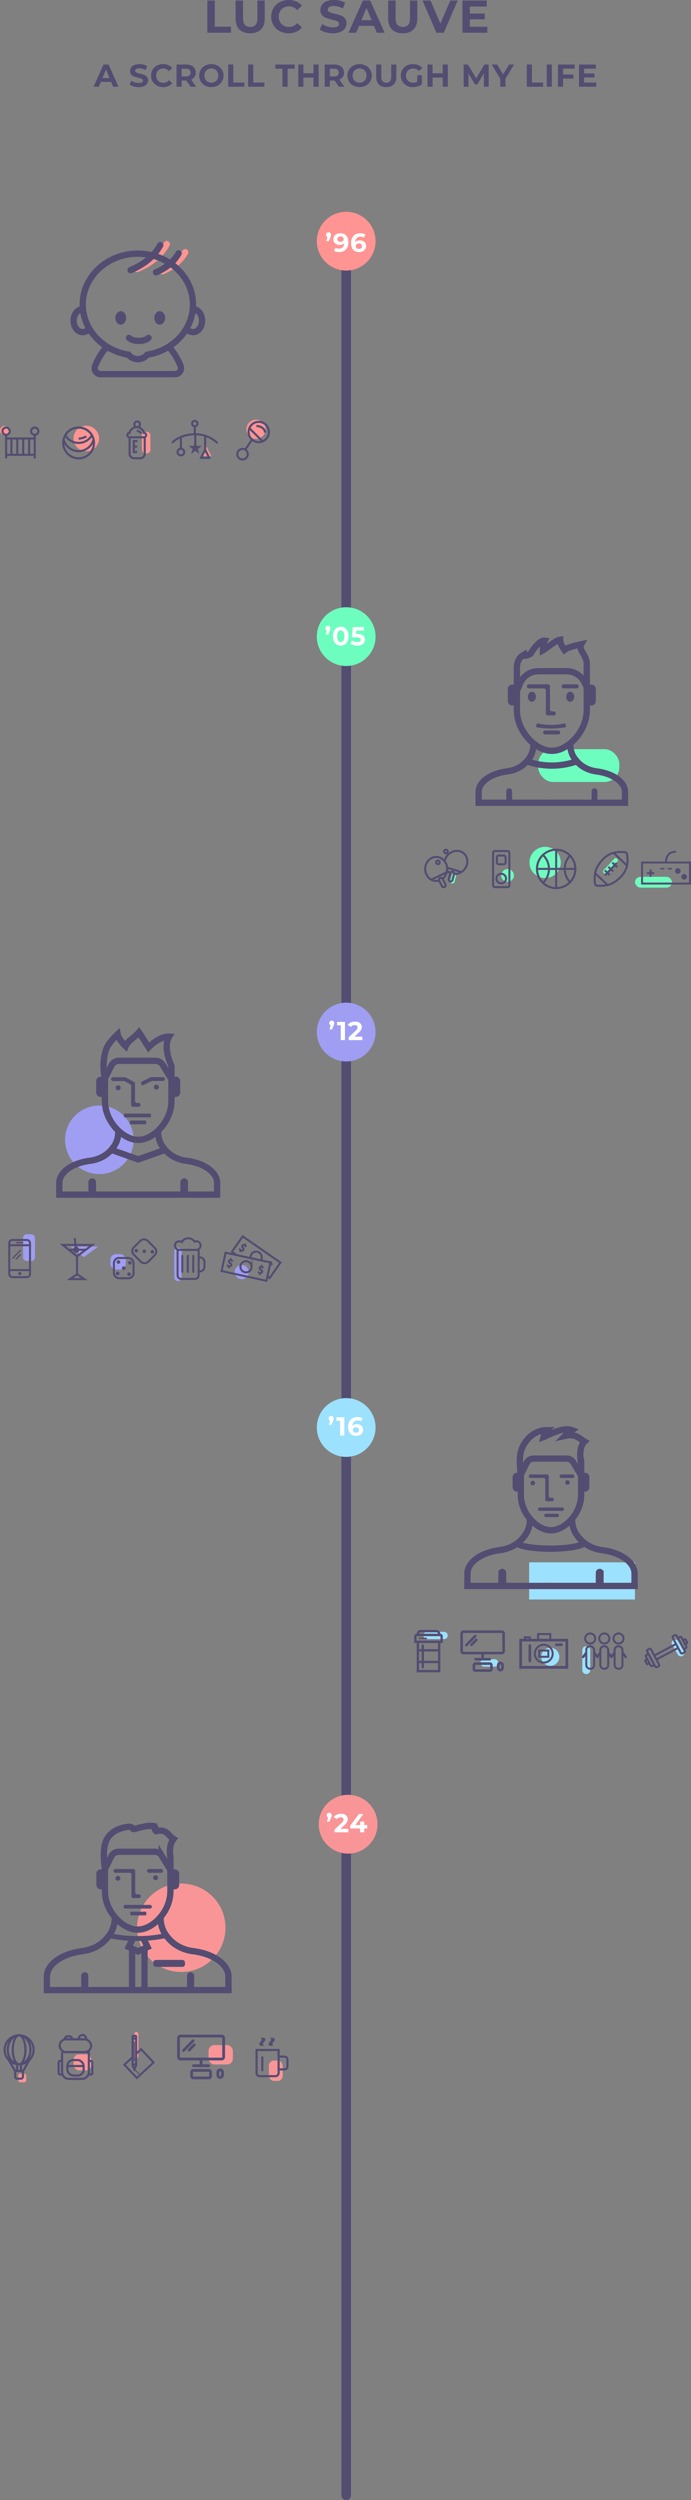 <svg xmlns="http://www.w3.org/2000/svg" viewBox="0 0 1081.87 3913.52"><rect x="0" y="0" width="1081.87" height="3913.52" fill="#808080" stroke="none"/><defs><style>.cls-1{fill:#9f9ef2;}.cls-10,.cls-14,.cls-16,.cls-18,.cls-2,.cls-20,.cls-22,.cls-6{fill:none;}.cls-10,.cls-11,.cls-13,.cls-14,.cls-15,.cls-16,.cls-18,.cls-2,.cls-20,.cls-21,.cls-22,.cls-4,.cls-5,.cls-6,.cls-7,.cls-9{stroke:#534d72;stroke-miterlimit:10;}.cls-2{stroke-width:3.16px;}.cls-11,.cls-13,.cls-15,.cls-21,.cls-3,.cls-4,.cls-5,.cls-7,.cls-9{fill:#534d72;}.cls-4{stroke-width:1.05px;}.cls-5{stroke-width:1.58px;}.cls-6{stroke-width:9.88px;}.cls-7{stroke-width:6.8px;}.cls-8{fill:#9ce1fd;}.cls-9{stroke-width:1.56px;}.cls-10{stroke-width:3.12px;}.cls-11{stroke-width:1.04px;}.cls-12{fill:#fa9597;}.cls-13{stroke-width:1.68px;}.cls-14{stroke-width:3.36px;}.cls-15{stroke-width:5.1px;}.cls-16{stroke-width:7.65px;}.cls-17{fill:#ff9492;}.cls-18{stroke-width:3.27px;}.cls-19{fill:#6dfebf;}.cls-20{stroke-width:3.16px;}.cls-21{stroke-width:4.25px;}.cls-22{stroke-linecap:round;stroke-width:15px;}.cls-23{fill:#fff;}</style></defs><title>Asset 42</title><g id="Layer_2" data-name="Layer 2"><g id="Layer_8" data-name="Layer 8"><rect class="cls-1" x="36.03" y="1932.03" width="18.67" height="41.87" rx="5.8" ry="5.8"/><rect class="cls-2" x="14.47" y="1941" width="32.51" height="58.2" rx="4.73" ry="4.73"/><circle class="cls-3" cx="31.01" cy="1993.54" r="2.55"/><line class="cls-2" x1="14.47" y1="1988.11" x2="46.97" y2="1988.11"/><line class="cls-2" x1="14.47" y1="1949.19" x2="46.97" y2="1949.19"/><rect class="cls-3" x="16.57" y="1962.24" width="19.01" height="2.08" rx="1.04" ry="1.04" transform="translate(-1398.45 612.04) rotate(-45.75)"/><rect class="cls-3" x="22.91" y="1966.32" width="11.37" height="2.08" rx="1.04" ry="1.04" transform="translate(-1400.61 615.06) rotate(-45.75)"/><rect class="cls-3" x="24.88" y="1944.11" width="11.69" height="2.08" rx="1.04" ry="1.04"/><rect class="cls-1" x="272.89" y="1953.21" width="11.48" height="52" rx="4.92" ry="4.92"/><path class="cls-4" d="M305.38,2003H283.71a6.74,6.74,0,0,1-6.73-6.73v-40.84h35.13v40.84A6.74,6.74,0,0,1,305.38,2003Zm-26.29-45.46v38.73a4.62,4.62,0,0,0,4.62,4.62h21.67a4.62,4.62,0,0,0,4.61-4.62v-38.73Z"/><path class="cls-4" d="M312.89,1991.27h-1.84v-2.12h1.84a6.16,6.16,0,0,0,6.16-6.15v-7.59a6.17,6.17,0,0,0-6.16-6.16h-1.84v-2.11h1.84a8.28,8.28,0,0,1,8.27,8.27V1983A8.28,8.28,0,0,1,312.89,1991.27Z"/><path class="cls-4" d="M307.33,1957.53v-2.11a5.68,5.68,0,0,0,0-11.36,5.58,5.58,0,0,0-2.35.51l-.84.38-.5-.77a10.48,10.48,0,0,0-18.06.61l-.58,1.06-1-.71a5.62,5.62,0,0,0-3.34-1.08,5.68,5.68,0,1,0,0,11.36v2.11a7.8,7.8,0,1,1,3.61-14.7,12.59,12.59,0,0,1,20.63-.51,7.79,7.79,0,1,1,2.4,15.21Z"/><rect class="cls-4" x="284.37" y="1964.78" width="2.11" height="27.22" rx="1.06" ry="1.06"/><rect class="cls-4" x="292.95" y="1964.78" width="2.11" height="27.22" rx="1.06" ry="1.06"/><rect class="cls-4" x="301.53" y="1964.78" width="2.11" height="27.22" rx="1.06" ry="1.06"/><rect class="cls-1" x="172.94" y="1963.14" width="23.99" height="23.99" rx="8.54" ry="8.54"/><rect class="cls-2" x="178.36" y="1969.13" width="30.75" height="31.81" rx="7.93" ry="7.93"/><circle class="cls-3" cx="185.43" cy="1975.49" r="2.83"/><circle class="cls-3" cx="193.74" cy="1985.03" r="2.83"/><circle class="cls-3" cx="202.05" cy="1994.57" r="2.83"/><circle class="cls-3" cx="184.2" cy="1993.34" r="2.83"/><circle class="cls-3" cx="203.28" cy="1976.73" r="2.83"/><rect class="cls-2" x="210.52" y="1942.77" width="30.75" height="31.81" rx="7.93" ry="7.93" transform="translate(-1318.83 733.42) rotate(-45)"/><circle class="cls-3" cx="213.27" cy="1957.81" r="2.83"/><circle class="cls-3" cx="225.9" cy="1958.68" r="2.83"/><circle class="cls-3" cx="238.52" cy="1959.56" r="2.83"/><polygon class="cls-1" points="153.61 1951.44 131.21 1967.78 110.65 1951.44 153.61 1951.44"/><polygon class="cls-2" points="98.18 1948.69 120.62 1966.63 144.39 1948.69 98.18 1948.69"/><path class="cls-2" d="M107.62,1956.24c.3.25,26.77,0,26.77,0"/><line class="cls-2" x1="116.89" y1="1937.93" x2="118.64" y2="1952.42"/><circle class="cls-2" cx="119.15" cy="1956.3" r="3.25"/><polyline class="cls-2" points="98.18 1948.69 120.62 1966.63 120.62 1996.26"/><polygon class="cls-2" points="120.62 1994.51 109.53 2002.26 132.13 2002.26 120.62 1994.51"/><circle class="cls-1" cx="378.43" cy="1991.27" r="11.1"/><path class="cls-2" d="M408.32,1972.85l-15.85-3.44-21.78-4.71h0l-17.55-3.8-6.22,28.75,70.3,15.22,1.48-6.81,2.6-12,.83-3.88.95-4.37.26-1.21.11-.49Zm-14.59,11.89a8.75,8.75,0,1,1-9.41-10.56,8.53,8.53,0,0,1,2.7.16,8.74,8.74,0,0,1,6.71,10.4Z"/><path class="cls-5" d="M361.25,1973.18a4.44,4.44,0,0,1,2.09,1.08l.69-1.06a4.81,4.81,0,0,0-2.15-1.11l.37-1.7-1.09-.24-.38,1.77a2.94,2.94,0,0,0-3.26,2.25c-.34,1.53.6,2.57,2.23,3.66,1.19.81,1.74,1.56,1.54,2.52a1.9,1.9,0,0,1-2.47,1.27,4.74,4.74,0,0,1-2.36-1.3l-.68,1.08a5.21,5.21,0,0,0,2.52,1.36l-.38,1.77,1.1.24.4-1.83a3.11,3.11,0,0,0,3.41-2.38c.34-1.56-.37-2.67-2-3.8-1.39-1-1.94-1.56-1.74-2.47C359.22,1973.59,359.9,1972.89,361.25,1973.18Z"/><path class="cls-5" d="M409.55,1983.63a4.45,4.45,0,0,1,2.08,1.08l.69-1.06a4.81,4.81,0,0,0-2.15-1.11l.37-1.7-1.09-.24-.38,1.77a3,3,0,0,0-3.26,2.25c-.34,1.53.59,2.58,2.23,3.67,1.19.81,1.74,1.55,1.54,2.52a1.66,1.66,0,0,1-.34.69,2.07,2.07,0,0,1-2.13.57,4.74,4.74,0,0,1-2.36-1.3l-.68,1.09a5.29,5.29,0,0,0,2.52,1.35l-.38,1.77,1.1.24.4-1.82a3.32,3.32,0,0,0,2.75-1.06,2.88,2.88,0,0,0,.66-1.33c.34-1.56-.37-2.67-2-3.8-1.39-1-1.94-1.55-1.74-2.47C407.51,1984,408.19,1983.34,409.55,1983.63Z"/><polyline class="cls-2" points="370.69 1964.7 370.68 1964.7 363.16 1959.47 379.95 1935.32 439.02 1976.37 422.23 2000.52 418.69 1998.06"/><line class="cls-2" x1="410.46" y1="1992.34" x2="409.24" y2="1991.5"/><path class="cls-5" d="M383.73,1949l1-1.43-.91-.64-1,1.49a2.94,2.94,0,0,0-3.87.83c-.89,1.28-.44,2.61.66,4.24.78,1.2,1,2.1.45,2.91a1.89,1.89,0,0,1-2.76.23,4.81,4.81,0,0,1-1.69-2.11l-1,.74a5.28,5.28,0,0,0,1.81,2.22l-1,1.49.94.64,1.06-1.53a3.11,3.11,0,0,0,4.07-.89c.91-1.31.68-2.61-.41-4.28-.91-1.43-1.19-2.19-.66-3a1.63,1.63,0,0,1,2.44-.19,4.27,4.27,0,0,1,1.51,1.79l1.05-.71A4.83,4.83,0,0,0,383.73,1949Z"/><path class="cls-5" d="M424.3,1977.2l1-1.43-.92-.64-1,1.49h0l-.26,1.21.24.15a4.44,4.44,0,0,1,1.51,1.79l1-.71A4.68,4.68,0,0,0,424.3,1977.2Zm-2.18,5-.83,3.88a3.09,3.09,0,0,0,.83-3.88Z"/><path class="cls-2" d="M392.47,1969.41a8.75,8.75,0,1,1,15.85,3.44"/><circle class="cls-1" cx="155.54" cy="1784.2" r="53.68"/><rect class="cls-3" x="194.05" y="1743.18" width="42.25" height="5.89" rx="1.5" ry="1.5"/><rect class="cls-3" x="203.4" y="1753.98" width="25.53" height="5.89" rx="1.5" ry="1.5"/><path class="cls-3" d="M221.07,1697h0a3,3,0,0,1,1.36-4.08l13-6.49a3.05,3.05,0,0,1,1.36-.32h18.56a3,3,0,0,1,3,3h0a3,3,0,0,1-3,3H238.21a2.94,2.94,0,0,0-1.36.33l-11.7,5.85A3,3,0,0,1,221.07,1697Z"/><path class="cls-3" d="M217.05,1732.47H208.3a3,3,0,0,1-3-3v-29.75a3,3,0,0,0-1.59-2.68l-8.22-4.42a3,3,0,0,0-1.44-.37H177a3,3,0,0,1-3-3h0a3,3,0,0,1,3-3h18.56a3,3,0,0,1,1.44.36l12.77,6.87a3,3,0,0,1,1.59,2.68v27.3a3,3,0,0,0,3,3h2.67a3,3,0,0,1,3,3h0A3,3,0,0,1,217.05,1732.47Z"/><path class="cls-6" d="M217.22,1870H92.84v-18.49c0-15.33,18.2-30.67,48.2-34.51,12-1.54,23.34-6.71,31.64-15.49,7.14-7.56,12.6-16.39,12.6-30.67"/><path class="cls-6" d="M215.54,1870H339.91v-18.49c0-15.33-18.19-30.67-48.19-34.51-12-1.54-23.35-6.71-31.64-15.49-7.14-7.56-12.61-16.39-12.61-30.67"/><path class="cls-6" d="M268.42,1689.18v34.15c0,33.38-29.46,60.87-51.06,60.87h-2c-21.6,0-51.06-27.49-51.06-60.87V1688"/><circle class="cls-3" cx="244.85" cy="1701.73" r="3.93"/><circle class="cls-3" cx="184.96" cy="1702.71" r="3.93"/><path class="cls-6" d="M164.34,1688a86.92,86.92,0,0,1-1.6-30c1-7.36,2.21-13.6,5.22-19.33s7.88-11.62,16.26-19.71c1.52,8.35,12.54,18.79,12.54,18.79,3.62-9.09,12.23-12,20.72-21.81,5.48,8.11,15.2,23.52,15.2,23.52,9.22-9.57,22.06-17.31,32.11-16.69-10.36,16.87,3.63,45.6,3.63,45.6v20.84l-13.83-22.44a13.11,13.11,0,0,0-11.18-6.25h-57.2a13.13,13.13,0,0,0-11.75,7.26Z"/><path class="cls-7" d="M147,1870h-5.21v-19.53a2.61,2.61,0,0,1,2.61-2.6h0a2.61,2.61,0,0,1,2.6,2.6Z"/><path class="cls-7" d="M285.78,1870H291v-19.53a2.6,2.6,0,0,0-2.6-2.6h0a2.61,2.61,0,0,0-2.6,2.6Z"/><rect class="cls-6" x="155.54" y="1690.36" width="7.2" height="21.76" rx="1.83" ry="1.83"/><rect class="cls-6" x="270.01" y="1690.36" width="7.2" height="21.76" rx="1.83" ry="1.83" transform="translate(547.23 3402.48) rotate(-180)"/><polyline class="cls-6" points="258.63 1799.88 216.38 1814.91 174.12 1799.88"/><rect class="cls-8" x="663.03" y="2554.33" width="37.95" height="11.35" rx="5.32" ry="5.32"/><path class="cls-9" d="M688.66,2617H653.2v-48h35.46Zm-33.33-2.14h31.2v-43.76h-31.2Z"/><path class="cls-9" d="M692.49,2571.06H649.25v-9.86a3,3,0,0,1,3-3h37.18a3,3,0,0,1,3,3Zm-41.11-2.13h39v-7.73a.89.89,0,0,0-.89-.89H652.28a.9.9,0,0,0-.9.89Z"/><path class="cls-9" d="M688.66,2560.31H653.2v-2.79a5.32,5.32,0,0,1,5.31-5.32h24.83a5.32,5.32,0,0,1,5.32,5.32Zm-33.33-2.14h31.2v-.65a3.19,3.19,0,0,0-3.19-3.19H658.51a3.19,3.19,0,0,0-3.18,3.19Z"/><rect class="cls-9" x="654.26" y="2582.18" width="33.33" height="2.13"/><rect class="cls-9" x="654.26" y="2600.47" width="33.33" height="2.13"/><rect class="cls-3" x="655.34" y="2563.55" width="13.26" height="2.13" rx="1.07" ry="1.07"/><rect class="cls-9" x="660.9" y="2574.77" width="2.13" height="36.2" rx="1.07" ry="1.07"/><rect class="cls-8" x="752.26" y="2597.25" width="27.83" height="11.58" rx="5.42" ry="5.42"/><rect class="cls-9" x="725.87" y="2566.85" width="22.47" height="2.46" rx="1.23" ry="1.23" transform="translate(-1616.78 1304.13) rotate(-45.75)"/><rect class="cls-9" x="735.23" y="2569.63" width="13.43" height="2.46" rx="1.23" ry="1.23" transform="translate(-1617.46 1308.72) rotate(-45.76)"/><rect class="cls-9" x="743.29" y="2596.03" width="24.78" height="2.46" rx="1.23" ry="1.23"/><path class="cls-9" d="M785.66,2588.81h-60a4.09,4.09,0,0,1-4.09-4.09V2557a4.09,4.09,0,0,1,4.09-4.09h60a4.09,4.09,0,0,1,4.09,4.09v27.73A4.09,4.09,0,0,1,785.66,2588.81Zm-60-33.45a1.63,1.63,0,0,0-1.63,1.63v27.73a1.63,1.63,0,0,0,1.63,1.63h60a1.63,1.63,0,0,0,1.63-1.63V2557a1.63,1.63,0,0,0-1.63-1.63Z"/><rect class="cls-9" x="754.45" y="2587.58" width="2.46" height="9.67"/><path class="cls-9" d="M783.46,2615.54a4.64,4.64,0,0,1-4.64-4.64v-4.13a4.64,4.64,0,1,1,9.27,0v4.13A4.64,4.64,0,0,1,783.46,2615.54Zm0-10.95a2.19,2.19,0,0,0-2.18,2.18v4.13a2.18,2.18,0,1,0,4.36,0v-4.13A2.19,2.19,0,0,0,783.46,2604.59Z"/><path class="cls-9" d="M767.07,2616.26H744.29a3.57,3.57,0,0,1-3.57-3.57v-6.26a3.57,3.57,0,0,1,3.57-3.57h22.78a3.57,3.57,0,0,1,3.57,3.57v6.26A3.57,3.57,0,0,1,767.07,2616.26Zm-22.78-10.94a1.1,1.1,0,0,0-1.11,1.11v6.26a1.11,1.11,0,0,0,1.11,1.11h22.78a1.11,1.11,0,0,0,1.11-1.11v-6.26a1.1,1.1,0,0,0-1.11-1.11Z"/><circle class="cls-8" cx="861.54" cy="2593.42" r="14.19"/><path class="cls-9" d="M888.82,2611.31h-75v-45.24h75Zm-72.33-2.64h69.69v-40H816.49Z"/><circle class="cls-10" cx="851.33" cy="2588.54" r="13.98"/><polyline class="cls-10" points="821.6 2567.39 821.6 2562.95 829.59 2562.95 829.59 2567.39"/><polyline class="cls-10" points="842.46 2567.39 842.46 2557.85 861.54 2557.85 861.54 2567.39"/><rect class="cls-9" x="828.27" y="2574.56" width="2.64" height="26.78" rx="1.32" ry="1.32"/><rect class="cls-10" x="844.16" y="2583.65" width="14.35" height="9.77"/><rect class="cls-9" x="869.75" y="2573.24" width="10.65" height="2.64" rx="1.32" ry="1.32"/><rect class="cls-8" x="911.68" y="2576.9" width="12.39" height="43.53" rx="5.8" ry="5.8"/><rect class="cls-10" x="917.91" y="2576.9" width="12.31" height="35.37" rx="5.76" ry="5.76"/><circle class="cls-10" cx="924.06" cy="2564.77" r="7.88"/><rect class="cls-10" x="939.92" y="2576.9" width="12.31" height="35.37" rx="5.76" ry="5.76"/><circle class="cls-10" cx="946.15" cy="2564.77" r="7.88"/><rect class="cls-10" x="962.24" y="2576.9" width="12.31" height="35.37" rx="5.76" ry="5.76"/><circle class="cls-10" cx="968.39" cy="2564.77" r="7.88"/><path class="cls-11" d="M912.22,2594.78h0a1.36,1.36,0,0,1-.28-1.89l4.37-5.92,2.17,1.61-4.36,5.91A1.36,1.36,0,0,1,912.22,2594.78Z"/><path class="cls-11" d="M934.27,2594.78h0a1.36,1.36,0,0,1-.28-1.89l4.37-5.92,2.17,1.61-4.37,5.91A1.35,1.35,0,0,1,934.27,2594.78Z"/><path class="cls-11" d="M956.47,2594.78h0a1.35,1.35,0,0,1-.28-1.89l4.36-5.92,2.18,1.61-4.37,5.91A1.35,1.35,0,0,1,956.47,2594.78Z"/><path class="cls-11" d="M980.43,2594.78h0a1.36,1.36,0,0,0,.28-1.89l-4.37-5.92-2.17,1.61,4.36,5.91A1.36,1.36,0,0,0,980.43,2594.78Z"/><path class="cls-11" d="M958,2594.78h0a1.36,1.36,0,0,0,.29-1.89l-4.37-5.92-2.18,1.61,4.37,5.91A1.35,1.35,0,0,0,958,2594.78Z"/><path class="cls-11" d="M936.06,2594.78h0a1.36,1.36,0,0,0,.29-1.89L932,2587l-2.18,1.61,4.37,5.91A1.35,1.35,0,0,0,936.06,2594.78Z"/><rect class="cls-8" x="1056.12" y="2565.3" width="10.93" height="28.67" rx="5.12" ry="5.12" transform="translate(-1147.59 876.4) rotate(-30)"/><path class="cls-10" d="M1017,2603.36l-3.08,1.63a.84.84,0,0,1-1.14-.35l-2.5-4.7a.84.84,0,0,1,.35-1.13l3.08-1.64"/><path class="cls-10" d="M1069.21,2567.65l3.07-1.64a.84.84,0,0,1,1.14.35l2.5,4.7a.84.84,0,0,1-.35,1.14l-3.07,1.63"/><line class="cls-10" x1="1061.58" y1="2579.64" x2="1027.91" y2="2597.55"/><line class="cls-10" x1="1058.29" y1="2573.45" x2="1024.62" y2="2591.36"/><rect class="cls-10" x="1014.84" y="2588.8" width="5.51" height="19.67" rx="1.88" ry="1.88" transform="translate(-1101.02 782.08) rotate(-28)"/><rect class="cls-10" x="1019.32" y="2579.72" width="6.85" height="30.84" rx="1.88" ry="1.88" transform="translate(-1098.78 784.09) rotate(-28)"/><rect class="cls-10" x="1065.49" y="2561.87" width="5.51" height="19.67" rx="1.88" ry="1.88" transform="translate(3218.94 4340.7) rotate(152)"/><rect class="cls-10" x="1059.05" y="2558.59" width="6.85" height="30.84" rx="1.88" ry="1.88" transform="translate(3209.15 4347.76) rotate(152)"/><rect class="cls-8" x="828.45" y="2445.58" width="165.67" height="58.2"/><path class="cls-6" d="M863.55,2482.54H731.83V2463c0-16.24,19.27-32.49,51-36.56,12.69-1.62,24.72-7.09,33.51-16.4,7.56-8,13.35-17.35,13.35-32.48"/><path class="cls-6" d="M861.77,2482.54H993.49V2463c0-16.24-19.26-32.49-51-36.56-12.69-1.62-24.72-7.09-33.51-16.4-7.56-8-13.35-17.35-13.35-32.48"/><path class="cls-6" d="M908.59,2280.67a28,28,0,0,1,1.24,7.85v51.62c0,30.26-26.7,55.18-46.28,55.18h-1.78c-19.58,0-46.28-24.92-46.28-55.18v-32"/><rect class="cls-3" x="842.19" y="2359.72" width="40.94" height="5.34" rx="2.67" ry="2.67"/><rect class="cls-3" x="851.98" y="2369.51" width="23.14" height="5.34" rx="2.67" ry="2.67"/><rect class="cls-3" x="876.01" y="2308.01" width="23.14" height="5.51" rx="2.76" ry="2.76"/><path class="cls-3" d="M864.36,2350h-7.93a2.75,2.75,0,0,1-2.75-2.75v-31a2.77,2.77,0,0,0-2.76-2.76H830.71a2.75,2.75,0,0,1-2.76-2.75h0a2.76,2.76,0,0,1,2.76-2.76h25.72a2.77,2.77,0,0,1,2.76,2.76v31a2.75,2.75,0,0,0,2.75,2.75h2.42a2.76,2.76,0,0,1,2.75,2.76h0A2.75,2.75,0,0,1,864.36,2350Z"/><circle class="cls-3" cx="888.47" cy="2320.56" r="3.56"/><circle class="cls-3" cx="834.18" cy="2321.45" r="3.56"/><path class="cls-6" d="M815.49,2308.1s-3.56-21.36,0-35.6c3.48-13.93,17.8-33.82,40.94-33.82-3.56,3.56-5.34,10.68-5.34,10.68,8.9-3.56,30.26-16,44.5-10.68a83.22,83.22,0,0,0-10.68,8.9c16-3.56,21.36,3.56,30.26,8.9-10.68,10.68-5.34,33.82-5.34,33.82v18.88l-12.53-20.34a11.91,11.91,0,0,0-10.14-5.66H835.31a11.9,11.9,0,0,0-10.65,6.58Z"/><path class="cls-6" d="M913.93,2416c-7.65,6.48-37.93,8.26-52.16,8.26s-44.51-1.78-52.16-8.26"/><path class="cls-7" d="M789.16,2482.54h-5.51v-20.68a2.76,2.76,0,0,1,2.75-2.76h0a2.76,2.76,0,0,1,2.76,2.76Z"/><path class="cls-7" d="M936.16,2482.54h5.51v-20.68a2.76,2.76,0,0,0-2.75-2.76h0a2.77,2.77,0,0,0-2.76,2.76Z"/><rect class="cls-6" x="807.51" y="2310.25" width="6.53" height="19.73" rx="1.83" ry="1.83"/><rect class="cls-6" x="911.28" y="2310.25" width="6.53" height="19.73" rx="1.83" ry="1.83" transform="translate(1829.09 4640.24) rotate(180)"/><rect class="cls-12" x="326.53" y="3201.23" width="38.07" height="30.37" rx="9.09" ry="9.09"/><rect class="cls-13" x="282.73" y="3200.79" width="24.18" height="2.65" rx="1.32" ry="1.32" transform="translate(-2204.62 1178.94) rotate(-45.75)"/><rect class="cls-13" x="292.8" y="3203.78" width="14.46" height="2.65" rx="1.32" ry="1.32" transform="translate(-2205.43 1183.87) rotate(-45.76)"/><rect class="cls-13" x="301.48" y="3232.19" width="26.67" height="2.65" rx="1.32" ry="1.32"/><path class="cls-13" d="M347.07,3224.43H282.55a4.4,4.4,0,0,1-4.4-4.4v-29.85a4.4,4.4,0,0,1,4.4-4.4h64.52a4.4,4.4,0,0,1,4.4,4.4V3220A4.4,4.4,0,0,1,347.07,3224.43Zm-64.52-36a1.75,1.75,0,0,0-1.75,1.75V3220a1.75,1.75,0,0,0,1.75,1.76h64.52a1.76,1.76,0,0,0,1.76-1.76v-29.85a1.75,1.75,0,0,0-1.76-1.75Z"/><rect class="cls-13" x="313.49" y="3223.11" width="2.65" height="10.41"/><path class="cls-13" d="M344.71,3253.2a5,5,0,0,1-5-5v-4.44a5,5,0,0,1,10,0v4.44A5,5,0,0,1,344.71,3253.2Zm0-11.78a2.35,2.35,0,0,0-2.35,2.34v4.44a2.35,2.35,0,1,0,4.69,0v-4.44A2.34,2.34,0,0,0,344.71,3241.42Z"/><path class="cls-13" d="M327.07,3254H302.55a3.84,3.84,0,0,1-3.84-3.84v-6.74a3.84,3.84,0,0,1,3.84-3.84h24.52a3.85,3.85,0,0,1,3.85,3.84v6.74A3.85,3.85,0,0,1,327.07,3254Zm-24.52-11.78a1.19,1.19,0,0,0-1.19,1.2v6.74a1.19,1.19,0,0,0,1.19,1.2h24.52a1.2,1.2,0,0,0,1.2-1.2v-6.74a1.2,1.2,0,0,0-1.2-1.2Z"/><rect class="cls-12" x="210.32" y="3180.67" width="6.35" height="41.12" rx="3.17" ry="3.17"/><path class="cls-13" d="M213.86,3191.86h-7.08v-4.05a1.84,1.84,0,0,1,1.84-1.84H212a1.84,1.84,0,0,1,1.85,1.84Zm-5.57-1.5h4.06v-1a1.84,1.84,0,0,0-1.84-1.84h-.38a1.84,1.84,0,0,0-1.84,1.84Z"/><path class="cls-13" d="M213.86,3232.38h-7.08v-42h7.08Zm-5.57-1.51h4.06v-39h-4.06Z"/><polygon class="cls-13" points="210.32 3240.89 206.85 3233.53 208.21 3232.89 210.32 3237.35 212.42 3232.89 213.78 3233.53 210.32 3240.89"/><polygon class="cls-13" points="214.25 3253.78 193.61 3231.91 207.03 3219.73 208.04 3220.85 195.76 3231.99 214.32 3251.66 239.37 3228.38 220.81 3208.71 213.62 3215.52 212.58 3214.43 220.87 3206.58 241.51 3228.45 214.25 3253.78"/><rect class="cls-3" x="213.54" y="3237.92" width="1.51" height="10.43" rx="0.75" ry="0.75" transform="translate(-2230.45 1101.38) rotate(-45)"/><rect class="cls-3" x="209.56" y="3195.5" width="1.51" height="30.98" rx="0.75" ry="0.75"/><rect class="cls-12" x="28.53" y="3245.99" width="12.63" height="13.53" rx="3.23" ry="3.23"/><circle class="cls-14" cx="29.91" cy="3208.62" r="22.69"/><ellipse class="cls-14" cx="29.91" cy="3208.62" rx="17.77" ry="22.69"/><ellipse class="cls-14" cx="29.91" cy="3208.62" rx="9.89" ry="22.69"/><path class="cls-14" d="M13.31,3224.09l10.47,17.71v8.86a3.15,3.15,0,0,0,3.16,3.16h5.84a3.16,3.16,0,0,0,3.16-3.16v-8.31L45.65,3225"/><line class="cls-14" x1="23.78" y1="3241.8" x2="35.94" y2="3241.8"/><line class="cls-14" x1="26.82" y1="3231.16" x2="26.82" y2="3241.8"/><line class="cls-14" x1="32.76" y1="3231.16" x2="32.76" y2="3241.8"/><rect class="cls-12" x="115.24" y="3215.69" width="27.74" height="25.19" rx="8.4" ry="8.4"/><path class="cls-14" d="M97.09,3212.2h42a0,0,0,0,1,0,0v31.15a10.89,10.89,0,0,1-10.89,10.89H108a10.89,10.89,0,0,1-10.89-10.89V3212.2a0,0,0,0,1,0,0Z"/><rect class="cls-14" x="93.35" y="3192.21" width="49.31" height="19.99" rx="10" ry="10"/><path class="cls-14" d="M97.09,3226H94.3a2.53,2.53,0,0,0-2.53,2.53v16.38a2.52,2.52,0,0,0,2.53,2.52h2.79"/><path class="cls-14" d="M139.21,3226H142a2.53,2.53,0,0,1,2.53,2.53v16.38a2.53,2.53,0,0,1-2.53,2.52h-2.79"/><path class="cls-14" d="M129.11,3185.51h0a5.79,5.79,0,0,1,5.79,5.79v.92a0,0,0,0,1,0,0H123.33a0,0,0,0,1,0,0v-.92A5.79,5.79,0,0,1,129.11,3185.51Z"/><path class="cls-14" d="M106,3187.48h2.37a4.73,4.73,0,0,1,4.73,4.73v0a0,0,0,0,1,0,0H101.24a0,0,0,0,1,0,0v0A4.73,4.73,0,0,1,106,3187.48Z"/><rect class="cls-14" x="105.45" y="3224.69" width="25.51" height="24.19" rx="9.38" ry="9.38"/><line class="cls-14" x1="105.45" y1="3234.02" x2="130.95" y2="3234.02"/><rect class="cls-12" x="420.98" y="3225.46" width="21.65" height="31.9" rx="8.09" ry="8.09"/><path class="cls-14" d="M401.65,3208.91h34.56a0,0,0,0,1,0,0v36a5,5,0,0,1-5,5H406.69a5,5,0,0,1-5-5v-36A0,0,0,0,1,401.65,3208.91Z"/><path class="cls-14" d="M436.22,3219.25h9.26a4.56,4.56,0,0,1,4.56,4.56v10.94a4.56,4.56,0,0,1-4.56,4.56h-9.26"/><path class="cls-3" d="M413.59,3202.45h-5.84c-6.73-5,6.72-7.57,0-12.62h5.85C420.33,3194.88,406.85,3197.41,413.59,3202.45Z"/><path class="cls-3" d="M428.28,3202.45h-5.85c-6.72-5,6.73-7.57,0-12.62h5.85C435,3194.88,421.54,3197.41,428.28,3202.45Z"/><line class="cls-14" x1="410.67" y1="3219.17" x2="410.67" y2="3242.04"/><circle class="cls-12" cx="283.8" cy="3017.62" r="69.21"/><path class="cls-6" d="M216.53,3115.2H73.43v-21.27c0-17.65,20.93-35.29,55.45-39.71,13.78-1.77,26.86-7.72,36.4-17.82,8.22-8.7,14.5-18.85,14.5-35.29"/><path class="cls-6" d="M214.59,3115.2h143.1v-21.27c0-17.65-20.93-35.29-55.45-39.71-13.79-1.77-26.86-7.72-36.4-17.82-8.22-8.7-14.51-18.85-14.51-35.29"/><path class="cls-6" d="M266.8,2904.42v56.08c0,32.87-29,59.95-50.27,59.95h-1.94c-21.27,0-50.28-27.08-50.28-59.95v-34.81"/><rect class="cls-3" x="193.32" y="2981.77" width="44.48" height="5.8" rx="2.88" ry="2.88"/><rect class="cls-15" x="242.63" y="3070.48" width="44.48" height="5.8" rx="1.5" ry="1.5"/><rect class="cls-3" x="203.96" y="2992.41" width="25.14" height="5.8" rx="1.5" ry="1.5"/><rect class="cls-3" x="230.06" y="2925.6" width="25.14" height="5.99" rx="2.99" ry="2.99"/><path class="cls-3" d="M217.4,2971.23h-8.61a3,3,0,0,1-3-3v-33.66a3,3,0,0,0-3-3h-22a3,3,0,0,1-3-3h0a3,3,0,0,1,3-3h27.95a3,3,0,0,1,3,3v33.66a3,3,0,0,0,3,3h2.62a3,3,0,0,1,3,3h0A3,3,0,0,1,217.4,2971.23Z"/><circle class="cls-3" cx="243.6" cy="2939.23" r="3.87"/><circle class="cls-3" cx="184.62" cy="2940.2" r="3.87"/><path class="cls-6" d="M164.31,2925.69s-3.86-23.2,0-38.67c3.53-14.12,15.09-25.08,37.32-27.51,2.34-.26,5.9.88,6.45,3.15s18.39-6.22,32.58-4.21a2.87,2.87,0,0,1,2.34,3.92c-1.15,2.44,1.43,4.06,1.43,4.06,17.41-3.87,17.68,6.4,27.35,12.21-8.58,10.86-5,27.72-5,27.72v20.51l-13.61-22.1a13,13,0,0,0-11-6.15H185.85a13,13,0,0,0-11.58,7.15Z"/><path class="cls-15" d="M135.71,3115.2h-6v-22.47a3,3,0,0,1,3-3h0a3,3,0,0,1,3,3Z"/><path class="cls-15" d="M295.41,3115.2h6v-22.47a3,3,0,0,0-3-3h0a3,3,0,0,0-3,3Z"/><path class="cls-16" d="M260.91,3029.58a214.94,214.94,0,0,1-91.45,0"/><rect class="cls-6" x="155.79" y="2931.08" width="7.09" height="21.43" rx="1.83" ry="1.83"/><rect class="cls-6" x="268.52" y="2931.08" width="7.09" height="21.43" rx="1.83" ry="1.83" transform="translate(544.12 5883.6) rotate(-180)"/><line class="cls-6" x1="206.81" y1="3115.2" x2="206.81" y2="3050.87"/><line class="cls-6" x1="226.24" y1="3115.2" x2="226.24" y2="3050.87"/><polyline class="cls-6" points="225 3035.4 231.04 3047.73 216.25 3054.67 201.47 3047.73 207.51 3035.4"/><path class="cls-3" d="M174,128.29H157.84l-3.08,7.46h-8.25L162,101H170l15.55,34.78h-8.45Zm-2.53-6.11-5.52-13.31-5.51,13.31Z"/><path class="cls-3" d="M209.14,135.23a18.72,18.72,0,0,1-6.18-2.91l2.73-6.06a18.56,18.56,0,0,0,5.31,2.63,20.09,20.09,0,0,0,6.17,1,9.82,9.82,0,0,0,5.06-1,3.06,3.06,0,0,0,1.64-2.71,2.56,2.56,0,0,0-1-2.06,7.19,7.19,0,0,0-2.48-1.32c-1-.33-2.38-.7-4.1-1.09a56.68,56.68,0,0,1-6.51-1.89,10.5,10.5,0,0,1-4.34-3,8.19,8.19,0,0,1-1.82-5.57,9.71,9.71,0,0,1,1.64-5.49,11,11,0,0,1,4.94-3.9,20.24,20.24,0,0,1,8.08-1.44,26.74,26.74,0,0,1,6.51.8,19.3,19.3,0,0,1,5.56,2.28l-2.48,6.11a19.44,19.44,0,0,0-9.64-2.73,9.09,9.09,0,0,0-5,1.09,3.34,3.34,0,0,0-1.62,2.89,2.81,2.81,0,0,0,1.86,2.65,29.15,29.15,0,0,0,5.69,1.72,56.68,56.68,0,0,1,6.51,1.89,10.77,10.77,0,0,1,4.35,3,8,8,0,0,1,1.81,5.51,9.48,9.48,0,0,1-1.66,5.44,11.22,11.22,0,0,1-5,3.9,20.38,20.38,0,0,1-8.1,1.44A28.7,28.7,0,0,1,209.14,135.23Z"/><path class="cls-3" d="M245.66,134a17.17,17.17,0,0,1-6.76-6.41,18.68,18.68,0,0,1,0-18.53,17.24,17.24,0,0,1,6.76-6.41,20.07,20.07,0,0,1,9.66-2.31A20.3,20.3,0,0,1,263.5,102a16.31,16.31,0,0,1,6.13,4.57l-5.16,4.77a11.14,11.14,0,0,0-8.75-4.07,11.65,11.65,0,0,0-5.76,1.41,10.14,10.14,0,0,0-4,4,12.41,12.41,0,0,0,0,11.53,10,10,0,0,0,4,3.95,11.55,11.55,0,0,0,5.76,1.42,11.08,11.08,0,0,0,8.75-4.13l5.16,4.77a16.07,16.07,0,0,1-6.16,4.62,20.43,20.43,0,0,1-8.2,1.59A20,20,0,0,1,245.66,134Z"/><path class="cls-3" d="M298.45,135.75l-6.71-9.69h-7.4v9.69h-8V101h15.06a19.26,19.26,0,0,1,8,1.54,11.88,11.88,0,0,1,5.24,4.37,12,12,0,0,1,1.84,6.71,11.33,11.33,0,0,1-7.15,11l7.8,11.18Zm-2-26.66a8.46,8.46,0,0,0-5.51-1.56h-6.56v12.12h6.56a8.34,8.34,0,0,0,5.51-1.59,6.27,6.27,0,0,0,0-9Z"/><path class="cls-3" d="M321.13,134a17.36,17.36,0,0,1-6.81-6.43,18.57,18.57,0,0,1,0-18.44,17.29,17.29,0,0,1,6.81-6.43,21.48,21.48,0,0,1,19.5,0,17.73,17.73,0,0,1,0,31.3,21.56,21.56,0,0,1-19.5,0Zm15.33-5.94a10.08,10.08,0,0,0,3.9-3.95,12.41,12.41,0,0,0,0-11.53,10.21,10.21,0,0,0-3.9-4,11.69,11.69,0,0,0-11.13,0,10.21,10.21,0,0,0-3.9,4,12.41,12.41,0,0,0,0,11.53,10.08,10.08,0,0,0,3.9,3.95,11.61,11.61,0,0,0,11.13,0Z"/><path class="cls-3" d="M357.23,101h8v28.22h17.44v6.56H357.23Z"/><path class="cls-3" d="M388.48,101h8v28.22H414v6.56H388.48Z"/><path class="cls-3" d="M442.24,107.53H431.11V101h30.31v6.56H450.29v28.22h-8.05Z"/><path class="cls-3" d="M498.88,101v34.78h-8.05V121.49H475v14.26h-8V101h8v13.71h15.8V101Z"/><path class="cls-3" d="M530.53,135.75l-6.71-9.69h-7.4v9.69h-8V101h15.06a19.26,19.26,0,0,1,8,1.54,11.88,11.88,0,0,1,5.24,4.37,12,12,0,0,1,1.84,6.71,11.33,11.33,0,0,1-7.15,11l7.8,11.18Zm-2-26.66a8.46,8.46,0,0,0-5.51-1.56h-6.56v12.12H523a8.34,8.34,0,0,0,5.51-1.59,6.27,6.27,0,0,0,0-9Z"/><path class="cls-3" d="M553.21,134a17.36,17.36,0,0,1-6.81-6.43,18.57,18.57,0,0,1,0-18.44,17.29,17.29,0,0,1,6.81-6.43,21.48,21.48,0,0,1,19.5,0,17.73,17.73,0,0,1,0,31.3,21.56,21.56,0,0,1-19.5,0Zm15.33-5.94a10.08,10.08,0,0,0,3.9-3.95,12.41,12.41,0,0,0,0-11.53,10.21,10.21,0,0,0-3.9-4,11.69,11.69,0,0,0-11.13,0,10.21,10.21,0,0,0-3.9,4,12.41,12.41,0,0,0,0,11.53,10.08,10.08,0,0,0,3.9,3.95,11.61,11.61,0,0,0,11.13,0Z"/><path class="cls-3" d="M593.16,132.22Q589,128.1,589,120.44V101h8v19.18q0,9.33,7.75,9.34a7.27,7.27,0,0,0,5.76-2.26q2-2.27,2-7.08V101h8v19.47q0,7.66-4.15,11.78t-11.6,4.12Q597.3,136.34,593.16,132.22Z"/><path class="cls-3" d="M653.2,117.81h7.36v14.11A20.92,20.92,0,0,1,654,135.2a25.52,25.52,0,0,1-7.5,1.14,20.34,20.34,0,0,1-9.74-2.31,17.16,17.16,0,0,1-6.78-6.41,18.68,18.68,0,0,1,0-18.53,17.1,17.1,0,0,1,6.83-6.41,20.71,20.71,0,0,1,9.84-2.31,21.63,21.63,0,0,1,8.29,1.54,16.48,16.48,0,0,1,6.26,4.47L656,111.15a12,12,0,0,0-9-3.92,12.23,12.23,0,0,0-5.91,1.39,10,10,0,0,0-4,3.92,11.58,11.58,0,0,0-1.45,5.82,11.46,11.46,0,0,0,1.45,5.76,10.13,10.13,0,0,0,4,3.95,11.76,11.76,0,0,0,5.83,1.42A13.07,13.07,0,0,0,653.2,128Z"/><path class="cls-3" d="M701.15,101v34.78h-8V121.49H677.3v14.26h-8V101h8v13.71h15.8V101Z"/><path class="cls-3" d="M757.59,135.75l-.05-20.87-10.23,17.19h-3.63L733.5,115.33v20.42h-7.56V101h6.66l13,21.61L758.44,101h6.61l.1,34.78Z"/><path class="cls-3" d="M791.33,123.43v12.32h-8.05V123.33L769.82,101h8.54l9.29,15.45L796.94,101h7.9Z"/><path class="cls-3" d="M824.77,101h8.05v28.22h17.44v6.56H824.77Z"/><path class="cls-3" d="M856,101h8.05v34.78H856Z"/><path class="cls-3" d="M881.61,107.43v9.19h16.1v6.46h-16.1v12.67h-8.05V101h26.28v6.46Z"/><path class="cls-3" d="M933.48,129.29v6.46H906.55V101h26.28v6.46H914.55V115H930.7v6.26H914.55v8Z"/><path class="cls-3" d="M324.63.86h11.66v40.9h25.28v9.5H324.63Z"/><path class="cls-3" d="M374.85,46.15q-6-6-6-17.06V.86H380.5v27.8q0,13.53,11.23,13.53,5.47,0,8.36-3.27T403,28.66V.86h11.52V29.09q0,11.08-6,17.06t-16.81,6Q380.86,52.13,374.85,46.15Z"/><path class="cls-3" d="M438,48.78a25,25,0,0,1-9.79-9.29,25.63,25.63,0,0,1-3.56-13.43,25.62,25.62,0,0,1,3.56-13.42A25,25,0,0,1,438,3.35,31.26,31.26,0,0,1,463.84,2.3a23.76,23.76,0,0,1,8.89,6.63l-7.48,6.91a16.1,16.1,0,0,0-12.68-5.9A16.8,16.8,0,0,0,444.22,12a14.63,14.63,0,0,0-5.72,5.72,16.8,16.8,0,0,0-2.05,8.35,16.84,16.84,0,0,0,2.05,8.36,14.7,14.7,0,0,0,5.72,5.72,16.8,16.8,0,0,0,8.35,2,16,16,0,0,0,12.68-6l7.48,6.91a23.23,23.23,0,0,1-8.92,6.69,29.62,29.62,0,0,1-11.88,2.31A29,29,0,0,1,438,48.78Z"/><path class="cls-3" d="M509.56,50.51a27.18,27.18,0,0,1-9-4.21l4-8.79a26.65,26.65,0,0,0,7.7,3.82,29,29,0,0,0,8.93,1.44q5,0,7.34-1.48a4.44,4.44,0,0,0,2.38-3.92,3.75,3.75,0,0,0-1.41-3,10.57,10.57,0,0,0-3.6-1.91q-2.19-.72-5.94-1.58a82.09,82.09,0,0,1-9.43-2.74,15.24,15.24,0,0,1-6.3-4.39,11.86,11.86,0,0,1-2.62-8.06,14.07,14.07,0,0,1,2.37-8,16,16,0,0,1,7.17-5.65A29.24,29.24,0,0,1,522.84,0a38.73,38.73,0,0,1,9.44,1.15,27.87,27.87,0,0,1,8.06,3.31l-3.6,8.86a28.11,28.11,0,0,0-14-4q-4.89,0-7.23,1.58a4.84,4.84,0,0,0-2.34,4.18A4.08,4.08,0,0,0,515.9,19a42.46,42.46,0,0,0,8.24,2.49,82.32,82.32,0,0,1,9.43,2.73,15.55,15.55,0,0,1,6.3,4.32,11.59,11.59,0,0,1,2.63,8,13.77,13.77,0,0,1-2.41,7.89A16.23,16.23,0,0,1,532.85,50a29.51,29.51,0,0,1-11.73,2.09A41.23,41.23,0,0,1,509.56,50.51Z"/><path class="cls-3" d="M585.48,40.46h-23.4l-4.46,10.8h-12L568.13.86h11.52l22.54,50.4H590Zm-3.67-8.85-8-19.3-8,19.3Z"/><path class="cls-3" d="M613.74,46.15q-6-6-6-17.06V.86H619.4v27.8q0,13.53,11.23,13.53c3.64,0,6.43-1.09,8.35-3.27s2.88-5.61,2.88-10.26V.86h11.52V29.09q0,11.08-6,17.06t-16.81,6Q619.76,52.13,613.74,46.15Z"/><path class="cls-3" d="M716.59.86l-21.81,50.4H683.26L661.51.86h12.6l15.34,36L705,.86Z"/><path class="cls-3" d="M763,41.9v9.36H724V.86H762.1v9.36H735.6v11H759v9.07H735.6V41.9Z"/><path class="cls-17" d="M210.18,422.93h0a4.92,4.92,0,0,1,2.67-6.32c20.85-8.87,35-20.74,44-36.93a4.93,4.93,0,0,1,6.47-2.08h0a4.93,4.93,0,0,1,2.2,6.81c-10.12,18.24-25.82,31.5-48.84,41.28A5,5,0,0,1,210.18,422.93Z"/><path class="cls-17" d="M250,426.35h0a4.94,4.94,0,0,1,2.65-6.31c15.47-6.74,26.14-15.64,33.07-27.63a5,5,0,0,1,6.46-2h0a4.93,4.93,0,0,1,2.17,6.86c-8,14-20.2,24.23-37.79,31.87A4.94,4.94,0,0,1,250,426.35Z"/><path class="cls-6" d="M230.5,555.2c40.67-6.42,71.61-39.12,71.61-78.49,0-44-38.63-79.64-86.27-79.64s-86.28,35.65-86.28,79.64c0,39.37,30.95,72.07,71.61,78.49a18.78,18.78,0,0,0,29.33,0Z"/><path class="cls-6" d="M301.76,483.91h.35c7.9,0,14.28,8.06,14.28,18s-6.38,18-14.28,18a13.06,13.06,0,0,1-10.29-5.51"/><path class="cls-6" d="M139.85,514.43a13,13,0,0,1-10.29,5.51c-7.89,0-14.28-8.06-14.28-18s6.39-18,14.28-18h.35"/><ellipse class="cls-3" cx="189.08" cy="497.65" rx="8.46" ry="10.58"/><ellipse class="cls-3" cx="250.08" cy="497.65" rx="8.46" ry="10.58"/><path class="cls-3" d="M217.29,538.57a32.86,32.86,0,0,1-14.16-2.92,17,17,0,0,1-4.75-3.36A4.92,4.92,0,0,1,202,524H202a4.91,4.91,0,0,1,3.5,1.47c1.7,1.72,6.17,3.24,11.75,3.24s10-1.52,11.74-3.24a4.91,4.91,0,0,1,3.5-1.47h0a4.91,4.91,0,0,1,3.62,8.27C232.32,536.18,225.59,538.57,217.29,538.57Z"/><path class="cls-3" d="M199.84,424.64h0a4.92,4.92,0,0,1,2.67-6.32c20.85-8.86,35-20.74,44.05-36.93a4.93,4.93,0,0,1,6.47-2.08h0a4.94,4.94,0,0,1,2.2,6.82c-10.12,18.23-25.82,31.5-48.84,41.27A5,5,0,0,1,199.84,424.64Z"/><path class="cls-3" d="M239.63,428.06h0a4.94,4.94,0,0,1,2.65-6.31c15.46-6.73,26.13-15.64,33.07-27.62a5,5,0,0,1,6.45-2h0a4.93,4.93,0,0,1,2.17,6.86c-8,14-20.2,24.23-37.8,31.88A4.94,4.94,0,0,1,239.63,428.06Z"/><path class="cls-6" d="M264.31,542.6c10.24,12,15.78,22.84,18.6,30.87a9.19,9.19,0,0,1-8.72,12.18H157.48a9.19,9.19,0,0,1-8.72-12.18c2.82-8,8.36-18.84,18.6-30.87"/><circle class="cls-17" cx="7.16" cy="673.99" r="7.16"/><line class="cls-18" x1="9.58" y1="717.43" x2="9.58" y2="680.21"/><line class="cls-18" x1="17.83" y1="711.94" x2="17.83" y2="686.23"/><line class="cls-18" x1="27.07" y1="711.94" x2="27.07" y2="686.23"/><line class="cls-18" x1="36.32" y1="711.94" x2="36.32" y2="686.23"/><line class="cls-18" x1="45.56" y1="711.94" x2="45.56" y2="686.23"/><line class="cls-18" x1="54.38" y1="717.43" x2="54.38" y2="680.21"/><circle class="cls-18" cx="9.58" cy="674.96" r="5.72"/><circle class="cls-18" cx="54.38" cy="674.96" r="5.72"/><line class="cls-18" x1="9.58" y1="686.38" x2="54.38" y2="686.38"/><line class="cls-18" x1="9.58" y1="711.94" x2="54.38" y2="711.94"/><circle class="cls-17" cx="135.14" cy="686.38" r="20.02"/><path class="cls-18" d="M147.14,693.34a24.09,24.09,0,0,1-48.18,0,24.24,24.24,0,0,1,3.23-12.05,24.09,24.09,0,0,1,41.72,0,24.24,24.24,0,0,1,3.23,12.05Z"/><path class="cls-18" d="M99.63,687.72a24.08,24.08,0,0,0,46.84,0"/><path class="cls-18" d="M102.19,681.29a24.09,24.09,0,0,1,41.72,0"/><path class="cls-18" d="M143.91,681.29a24.08,24.08,0,0,1-41.72,0,24.09,24.09,0,0,1,41.72,0Z"/><path class="cls-18" d="M123.05,686.55c2.37.18,9.37-1.36,12.09-3.64"/><rect class="cls-17" x="222.24" y="675.82" width="13.25" height="33.89" rx="5.4" ry="5.4"/><path class="cls-18" d="M202.92,684.53H226.6a0,0,0,0,1,0,0V710.4a6.92,6.92,0,0,1-6.92,6.92h-9.84a6.92,6.92,0,0,1-6.92-6.92V684.53A0,0,0,0,1,202.92,684.53Z"/><polyline class="cls-18" points="215.35 690.32 209.57 690.32 209.57 699 209.57 707.67 214.76 707.67"/><line class="cls-18" x1="214.76" y1="699" x2="209.57" y2="699"/><circle class="cls-18" cx="214.76" cy="664.17" r="4.42"/><path class="cls-18" d="M202.92,684.53a3.48,3.48,0,1,1,0-7c-.15-2.78,4.87-9,11.19-9"/><path class="cls-18" d="M225.3,684.53a3.48,3.48,0,1,0,0-7c.15-2.78-4.87-9-11.19-9"/><path class="cls-18" d="M214.11,674c2.38.44,5.7,2.33,6.86,4.57"/><polygon class="cls-17" points="322.89 698.12 314.78 714.01 330.83 714.01 322.89 698.12"/><path class="cls-3" d="M341,694a1.63,1.63,0,0,1-2.26.08A49.27,49.27,0,0,0,303,681.39c-12.27.49-24.67,5.28-31.47,12.06a1.63,1.63,0,0,1-2.24.08h0a1.64,1.64,0,0,1-.08-2.38c7.43-7.44,20.41-12.5,33.66-13a52.39,52.39,0,0,1,38,13.55A1.64,1.64,0,0,1,341,694Z"/><circle class="cls-18" cx="304.97" cy="662.98" r="4.2"/><line class="cls-18" x1="304.97" y1="667.18" x2="304.97" y2="679.72"/><line class="cls-18" x1="283.22" y1="684.69" x2="283.22" y2="704.05"/><line class="cls-18" x1="305.73" y1="680.85" x2="305.73" y2="696.21"/><line class="cls-18" x1="321.22" y1="682.91" x2="321.22" y2="706.42"/><circle class="cls-18" cx="283.22" cy="707.68" r="5.22"/><polygon class="cls-18" points="321.22 704.05 314.78 716.67 327.53 716.67 321.22 704.05"/><polygon class="cls-18" points="305.73 695.79 307.01 699.71 311.13 699.71 307.8 702.14 309.07 706.06 305.73 703.64 302.4 706.06 303.67 702.14 300.33 699.71 304.46 699.71 305.73 695.79"/><circle class="cls-17" cx="400.8" cy="672.02" r="15.05"/><circle class="cls-18" cx="405.11" cy="676.21" r="15.91"/><path class="cls-18" d="M401.45,666.9c4.82-.25,13.28,2.81,13.47,10.26"/><line class="cls-18" x1="390.37" y1="670.22" x2="411.23" y2="691.08"/><line class="cls-18" x1="394.66" y1="688.21" x2="383.74" y2="704"/><circle class="cls-18" cx="379.72" cy="710.98" r="8.26"/><circle class="cls-19" cx="853.48" cy="1350.02" r="24.51"/><path class="cls-20" d="M900.82,1360.12a30.06,30.06,0,1,1-8.33-20.76A29.93,29.93,0,0,1,900.82,1360.12Z"/><path class="cls-20" d="M900.82,1360.12a29.93,29.93,0,0,1-8.33,20.76,30.06,30.06,0,0,1,0-41.52A29.92,29.92,0,0,1,900.82,1360.12Z"/><path class="cls-20" d="M859.47,1360.12a29.92,29.92,0,0,1-9.39,21.81,30.08,30.08,0,0,1,0-43.63A30,30,0,0,1,859.47,1360.12Z"/><line class="cls-20" x1="870.76" y1="1330.06" x2="870.76" y2="1390.17"/><line class="cls-20" x1="840.71" y1="1360.12" x2="900.82" y2="1360.12"/><rect class="cls-19" x="952.55" y="1340.08" width="6.62" height="30.86" rx="3.31" ry="3.31" transform="translate(1182.31 -287.6) rotate(43.04)"/><path class="cls-20" d="M978.37,1334a3.75,3.75,0,0,1,3.36,3.2c2,13.91.54,25.36-11.09,36.61s-20.82,13.28-35.81,12.59a3.49,3.49,0,0,1-3.31-3.16c-1.42-14.93.12-24.18,10.82-36.38S964.38,1332.72,978.37,1334Z"/><line class="cls-20" x1="931.76" y1="1366.85" x2="951.23" y2="1385.39"/><line class="cls-20" x1="961.44" y1="1335.68" x2="980.91" y2="1354.23"/><line class="cls-20" x1="952.42" y1="1356.81" x2="960" y2="1364.03"/><line class="cls-20" x1="958.71" y1="1350.2" x2="966.29" y2="1357.41"/><line class="cls-20" x1="946.96" y1="1362.54" x2="954.54" y2="1369.76"/><line class="cls-20" x1="947.06" y1="1370.27" x2="965.6" y2="1350.8"/><rect class="cls-19" x="706" y="1367.37" width="6.79" height="15.86" rx="3.39" ry="3.39" transform="translate(402.19 -141.38) rotate(15.83)"/><path class="cls-20" d="M693,1375.47a19.37,19.37,0,0,0,7.17-15.26c0-10.39-7.72-18.81-17.23-18.81s-17.23,8.42-17.23,18.81S673.45,1379,683,1379a15.88,15.88,0,0,0,4.59-.68"/><line class="cls-20" x1="675.16" y1="1376.97" x2="699.52" y2="1365.42"/><rect class="cls-20" x="689.45" y="1373.5" width="6.18" height="15.82" rx="3.09" ry="3.09" transform="translate(-543.16 453.53) rotate(-26.47)"/><circle class="cls-20" cx="685.58" cy="1349.83" r="2.83"/><path class="cls-20" d="M700,1362.81c.35.39.72.76,1.11,1.12a15.91,15.91,0,0,0,3.84,2.59"/><path class="cls-20" d="M696.16,1348.12a19.85,19.85,0,0,1,4.89-9.69c7-7.68,18.36-8.72,25.4-2.31s7.07,17.82.08,25.5a19.32,19.32,0,0,1-15.57,6.46"/><line class="cls-20" x1="722.53" y1="1365.02" x2="700.1" y2="1358.19"/><rect class="cls-20" x="703.51" y="1364.24" width="6.18" height="15.82" rx="3.09" ry="3.09" transform="translate(401.22 -140.74) rotate(15.83)"/><circle class="cls-20" cx="698.2" cy="1332.9" r="2.83"/><circle class="cls-19" cx="794.69" cy="1370.35" r="9.94"/><rect class="cls-20" x="771.97" y="1332.16" width="25.57" height="56.52" rx="2.82" ry="2.82"/><rect class="cls-20" x="777.89" y="1339.15" width="13.73" height="13.73" rx="2.82" ry="2.82"/><circle class="cls-20" cx="784.75" cy="1375.29" r="7.53"/><rect class="cls-19" x="994.29" y="1372.49" width="57.78" height="16.95" rx="8.47" ry="8.47"/><path class="cls-3" d="M1081.87,1384.61H1003.7v-36h78.17Zm-75.1-3.07h72v-29.88h-72Z"/><rect class="cls-3" x="1017.12" y="1360.98" width="3.07" height="11.5"/><rect class="cls-3" x="1012.9" y="1365.2" width="11.5" height="3.07"/><rect class="cls-3" x="1033.49" y="1358.64" width="6.99" height="2.39" rx="1.2" ry="1.2"/><rect class="cls-3" x="1045.09" y="1358.64" width="6.99" height="2.39" rx="1.2" ry="1.2"/><circle class="cls-3" cx="1061.28" cy="1363.38" r="4.41"/><circle class="cls-3" cx="1071.17" cy="1372.49" r="4.41"/><path class="cls-3" d="M1044.32,1350.12h-3.07c0-11.45,5.45-17.77,15.79-18.35a1.54,1.54,0,0,1,1.62,1.53h0a1.55,1.55,0,0,1-1.47,1.54C1048.53,1335.33,1044.32,1340.35,1044.32,1350.12Z"/><ellipse class="cls-3" cx="832.74" cy="1090.65" rx="6.29" ry="7.86"/><ellipse class="cls-3" cx="892.74" cy="1090.65" rx="6.29" ry="7.86"/><rect class="cls-19" x="842.62" y="1172.73" width="127.04" height="51.34" rx="23.05" ry="23.05"/><rect class="cls-3" x="879.3" y="1071.18" width="26.84" height="6.39" rx="3.2" ry="3.2"/><path class="cls-3" d="M867,1119.9h-9.19a3.2,3.2,0,0,1-3.2-3.2v-35.93a3.19,3.19,0,0,0-3.19-3.2H828a3.19,3.19,0,0,1-3.19-3.19h0a3.19,3.19,0,0,1,3.19-3.2h29.84a3.19,3.19,0,0,1,3.19,3.2v35.93a3.21,3.21,0,0,0,3.2,3.2H867a3.19,3.19,0,0,1,3.2,3.19h0A3.2,3.2,0,0,1,867,1119.9Z"/><path class="cls-3" d="M885,1138.41a123.79,123.79,0,0,1-44.64,0,1.31,1.31,0,0,1-1-1.55l.85-3.55a1.29,1.29,0,0,1,1.56-.94c13.67,2.9,28.23,3.29,41.9,0a1.3,1.3,0,0,1,1.56.94l.85,3.55A1.32,1.32,0,0,1,885,1138.41Z"/><rect class="cls-3" x="850.31" y="1143.43" width="26.84" height="6.19" rx="3.1" ry="3.1"/><path class="cls-6" d="M864.74,1256.62H749.4v-17.15c0-14.22,16.87-28.45,44.69-32,11.11-1.42,21.65-6.22,29.35-14.36,6.62-7,11.69-15.2,11.69-28.45"/><path class="cls-6" d="M863.18,1256.62H978.52v-17.15c0-14.22-16.87-28.45-44.69-32-11.11-1.42-21.65-6.22-29.34-14.36-6.63-7-11.69-15.2-11.69-28.45"/><path class="cls-6" d="M918.67,1037.23v74c0,35.1-31,64-53.68,64h-2.06c-22.71,0-53.68-28.91-53.68-64v-65c0-8.89,2.74-16.74,10.66-21.21.05,4,10.57-1.52,10.57-1.52,8.26-13.42,16.67-21.33,22.17-20.64C849.9,1008,850,1018,850,1018c5.74-3.1,19.73-15.66,26.84-16.69,0,7,6.81,16.08,6.81,16.08,6.2-5.16,24.59-8.34,26.11-8.68-3.14,5.46,2.76,13.07,2.76,13.07C918.72,1032.4,918.67,1037.23,918.67,1037.23Z"/><path class="cls-21" d="M799.6,1256.62h-4.83v-18.11a2.42,2.42,0,0,1,2.42-2.42h0a2.41,2.41,0,0,1,2.41,2.42Z"/><path class="cls-21" d="M928.32,1256.62h4.83v-18.11a2.41,2.41,0,0,0-2.41-2.42h0a2.42,2.42,0,0,0-2.42,2.42Z"/><rect class="cls-6" x="800" y="1076.54" width="7.57" height="22.88" rx="1.83" ry="1.83"/><rect class="cls-6" x="920.35" y="1076.54" width="7.57" height="22.88" rx="1.83" ry="1.83" transform="translate(1848.28 2175.97) rotate(-180)"/><path class="cls-6" d="M903.15,1191.64h0a117,117,0,0,1-78.37,0h0"/><path class="cls-6" d="M809.25,1081.6l5.15-12.11a31,31,0,0,1,28.49-18.84h44.26a31,31,0,0,1,27.59,16.92l3.93,7.73"/><line class="cls-22" x1="542.02" y1="374.02" x2="542.02" y2="3906.02"/><circle class="cls-12" cx="545.02" cy="2855.52" r="46"/><circle class="cls-8" cx="542.02" cy="2234.52" r="46"/><circle class="cls-1" cx="542.02" cy="1615.52" r="46"/><circle class="cls-19" cx="542.02" cy="996.52" r="46"/><circle class="cls-17" cx="542.02" cy="377.52" r="46"/><path class="cls-23" d="M517.2,364.67a3.8,3.8,0,0,1,1.1,2.83,6.43,6.43,0,0,1-.21,1.62,20.43,20.43,0,0,1-.85,2.45l-2.36,5.86h-4L512.6,371a3.55,3.55,0,0,1-1.59-1.34,4,4,0,0,1-.57-2.16,3.74,3.74,0,0,1,1.12-2.83,3.9,3.9,0,0,1,2.83-1.08A3.85,3.85,0,0,1,517.2,364.67Z"/><path class="cls-23" d="M542.08,368.78q3.38,3.64,3.38,10.49a17.63,17.63,0,0,1-1.81,8.3,12.36,12.36,0,0,1-5.11,5.26,15.77,15.77,0,0,1-7.62,1.79,18.27,18.27,0,0,1-4.36-.51,11.92,11.92,0,0,1-3.54-1.44l2.44-4.85a9.27,9.27,0,0,0,5.34,1.42,7.74,7.74,0,0,0,5.74-2.13,9,9,0,0,0,2.28-6.17,9.57,9.57,0,0,1-7.09,2.56,11.14,11.14,0,0,1-5-1.1,8.66,8.66,0,0,1-3.55-3.11,8.41,8.41,0,0,1-1.3-4.67,8.89,8.89,0,0,1,1.43-5,9.4,9.4,0,0,1,3.88-3.32,12.78,12.78,0,0,1,5.48-1.16Q538.7,365.13,542.08,368.78Zm-5.36,8.59a4.17,4.17,0,0,0,0-6.13,5.34,5.34,0,0,0-3.65-1.18,5.08,5.08,0,0,0-3.44,1.14,3.88,3.88,0,0,0-1.32,3.1,3.93,3.93,0,0,0,1.32,3.11,5.84,5.84,0,0,0,7,0Z"/><path class="cls-23" d="M568.35,377.35a8.65,8.65,0,0,1,3.54,3.12,8.38,8.38,0,0,1,1.3,4.66,8.88,8.88,0,0,1-1.42,5,9.28,9.28,0,0,1-3.89,3.32,12.75,12.75,0,0,1-5.48,1.16q-6,0-9.37-3.67t-3.38-10.46a17.58,17.58,0,0,1,1.84-8.31,12.39,12.39,0,0,1,5.11-5.25,15.51,15.51,0,0,1,7.59-1.8,18.5,18.5,0,0,1,4.38.51,11.48,11.48,0,0,1,3.56,1.45l-2.44,4.85a9.35,9.35,0,0,0-5.33-1.43,7.79,7.79,0,0,0-5.75,2.12,8.87,8.87,0,0,0-2.28,6.15,9.51,9.51,0,0,1,7-2.53A11.19,11.19,0,0,1,568.35,377.35Zm-2.87,11.2a3.87,3.87,0,0,0,1.32-3.09,3.93,3.93,0,0,0-1.32-3.12,5.89,5.89,0,0,0-7.07,0,3.9,3.9,0,0,0-1.38,3.08,3.85,3.85,0,0,0,1.34,3.05,5.35,5.35,0,0,0,3.66,1.18A5.11,5.11,0,0,0,565.48,388.55Z"/><path class="cls-23" d="M516.2,980.67a3.8,3.8,0,0,1,1.1,2.83,6.43,6.43,0,0,1-.21,1.62,20.43,20.43,0,0,1-.85,2.45l-2.36,5.86h-4L511.6,987a3.55,3.55,0,0,1-1.59-1.34,4,4,0,0,1-.57-2.16,3.74,3.74,0,0,1,1.12-2.83,3.9,3.9,0,0,1,2.83-1.08A3.85,3.85,0,0,1,516.2,980.67Z"/><path class="cls-23" d="M527.19,1008.87a11.77,11.77,0,0,1-4.33-5.07,20.76,20.76,0,0,1,0-15.84,11.64,11.64,0,0,1,21.29,0,20.76,20.76,0,0,1,0,15.84,11.77,11.77,0,0,1-4.33,5.07,12.27,12.27,0,0,1-12.63,0Zm10.41-6.07q1.49-2.24,1.48-6.92c0-3.13-.49-5.43-1.48-6.93a4.83,4.83,0,0,0-8.15,0c-1,1.5-1.48,3.8-1.48,6.93s.49,5.43,1.48,6.92a4.83,4.83,0,0,0,8.15,0Z"/><path class="cls-23" d="M568.63,994.74a8,8,0,0,1,2.87,6.43,9,9,0,0,1-1.3,4.75,9.16,9.16,0,0,1-4,3.42,15.19,15.19,0,0,1-6.58,1.28,22.76,22.76,0,0,1-5.92-.79,15.28,15.28,0,0,1-5-2.26l2.6-5.05a12.71,12.71,0,0,0,3.75,1.89,14.23,14.23,0,0,0,4.36.67,6.85,6.85,0,0,0,3.91-1,3.11,3.11,0,0,0,1.42-2.72,3,3,0,0,0-1.48-2.77q-1.49-.95-5.16-.94H550.9l1.46-16h17.39v5.3H557.86l-.45,5.41h2.32Q565.76,992.33,568.63,994.74Z"/><path class="cls-23" d="M522.2,1598.67a3.8,3.8,0,0,1,1.1,2.83,6.43,6.43,0,0,1-.21,1.62,20.43,20.43,0,0,1-.85,2.45l-2.36,5.86h-4l1.76-6.43a3.55,3.55,0,0,1-1.59-1.34,4,4,0,0,1-.57-2.16,3.74,3.74,0,0,1,1.12-2.83,3.9,3.9,0,0,1,2.83-1.08A3.85,3.85,0,0,1,522.2,1598.67Z"/><path class="cls-23" d="M540.07,1599.62v28.51h-6.59v-23.21h-5.7v-5.3Z"/><path class="cls-23" d="M567.36,1622.75v5.38H545.82v-4.28l11-10.38a11.71,11.71,0,0,0,2.37-2.87,5.33,5.33,0,0,0,.61-2.38,3.17,3.17,0,0,0-1.16-2.63,5.42,5.42,0,0,0-3.4-.92,7.8,7.8,0,0,0-3.39.72,6.44,6.44,0,0,0-2.52,2.13l-4.81-3.09a11.31,11.31,0,0,1,4.61-3.89,15.29,15.29,0,0,1,6.72-1.41,13.89,13.89,0,0,1,5.56,1,8.6,8.6,0,0,1,3.7,2.94,7.57,7.57,0,0,1,1.32,4.45,10,10,0,0,1-1,4.36,16.68,16.68,0,0,1-3.79,4.64l-6.56,6.19Z"/><path class="cls-23" d="M521.2,2217.67a3.8,3.8,0,0,1,1.1,2.83,6.43,6.43,0,0,1-.21,1.62,20.43,20.43,0,0,1-.85,2.45l-2.36,5.86h-4l1.76-6.43a3.55,3.55,0,0,1-1.59-1.34,4,4,0,0,1-.57-2.16,3.74,3.74,0,0,1,1.12-2.83,3.9,3.9,0,0,1,2.83-1.08A3.85,3.85,0,0,1,521.2,2217.67Z"/><path class="cls-23" d="M539.07,2218.62v28.51h-6.59v-23.21h-5.7v-5.3Z"/><path class="cls-23" d="M563.75,2230.35a8.61,8.61,0,0,1,3.55,3.12,8.38,8.38,0,0,1,1.3,4.66,8.88,8.88,0,0,1-1.42,5,9.28,9.28,0,0,1-3.89,3.32,12.78,12.78,0,0,1-5.48,1.16q-6,0-9.37-3.67t-3.38-10.46a17.58,17.58,0,0,1,1.83-8.31,12.47,12.47,0,0,1,5.12-5.25,15.49,15.49,0,0,1,7.59-1.8,18.5,18.5,0,0,1,4.38.51,11.48,11.48,0,0,1,3.56,1.45l-2.44,4.85a9.36,9.36,0,0,0-5.34-1.43,7.77,7.77,0,0,0-5.74,2.12,8.87,8.87,0,0,0-2.28,6.15,9.5,9.5,0,0,1,7-2.53A11.11,11.11,0,0,1,563.75,2230.35Zm-2.87,11.2a3.85,3.85,0,0,0,1.33-3.09,3.91,3.91,0,0,0-1.33-3.12,5.87,5.87,0,0,0-7.06,0,4.11,4.11,0,0,0,0,6.13,5.32,5.32,0,0,0,3.66,1.18A5.08,5.08,0,0,0,560.88,2241.55Z"/><path class="cls-23" d="M518.2,2838.67a3.8,3.8,0,0,1,1.1,2.83,6.43,6.43,0,0,1-.21,1.62,20.43,20.43,0,0,1-.85,2.45l-2.36,5.86h-4l1.76-6.43a3.55,3.55,0,0,1-1.59-1.34,4,4,0,0,1-.57-2.16,3.74,3.74,0,0,1,1.12-2.83,3.9,3.9,0,0,1,2.83-1.08A3.85,3.85,0,0,1,518.2,2838.67Z"/><path class="cls-23" d="M545.4,2862.75v5.38H523.86v-4.28l11-10.38a11.71,11.71,0,0,0,2.37-2.87,5.33,5.33,0,0,0,.61-2.38,3.17,3.17,0,0,0-1.16-2.63,5.42,5.42,0,0,0-3.4-.92,7.8,7.8,0,0,0-3.39.72,6.44,6.44,0,0,0-2.52,2.13l-4.81-3.09a11.31,11.31,0,0,1,4.61-3.89,15.29,15.29,0,0,1,6.72-1.41,13.89,13.89,0,0,1,5.56,1,8.6,8.6,0,0,1,3.7,2.94,7.57,7.57,0,0,1,1.32,4.45,10,10,0,0,1-1,4.36,16.68,16.68,0,0,1-3.79,4.64l-6.56,6.19Z"/><path class="cls-23" d="M574.85,2862.14H570.2v6h-6.43v-6H548.41v-4.43l13.44-18.09h6.93l-12.46,17.15H564v-5.34h6.23v5.34h4.65Z"/></g></g></svg>